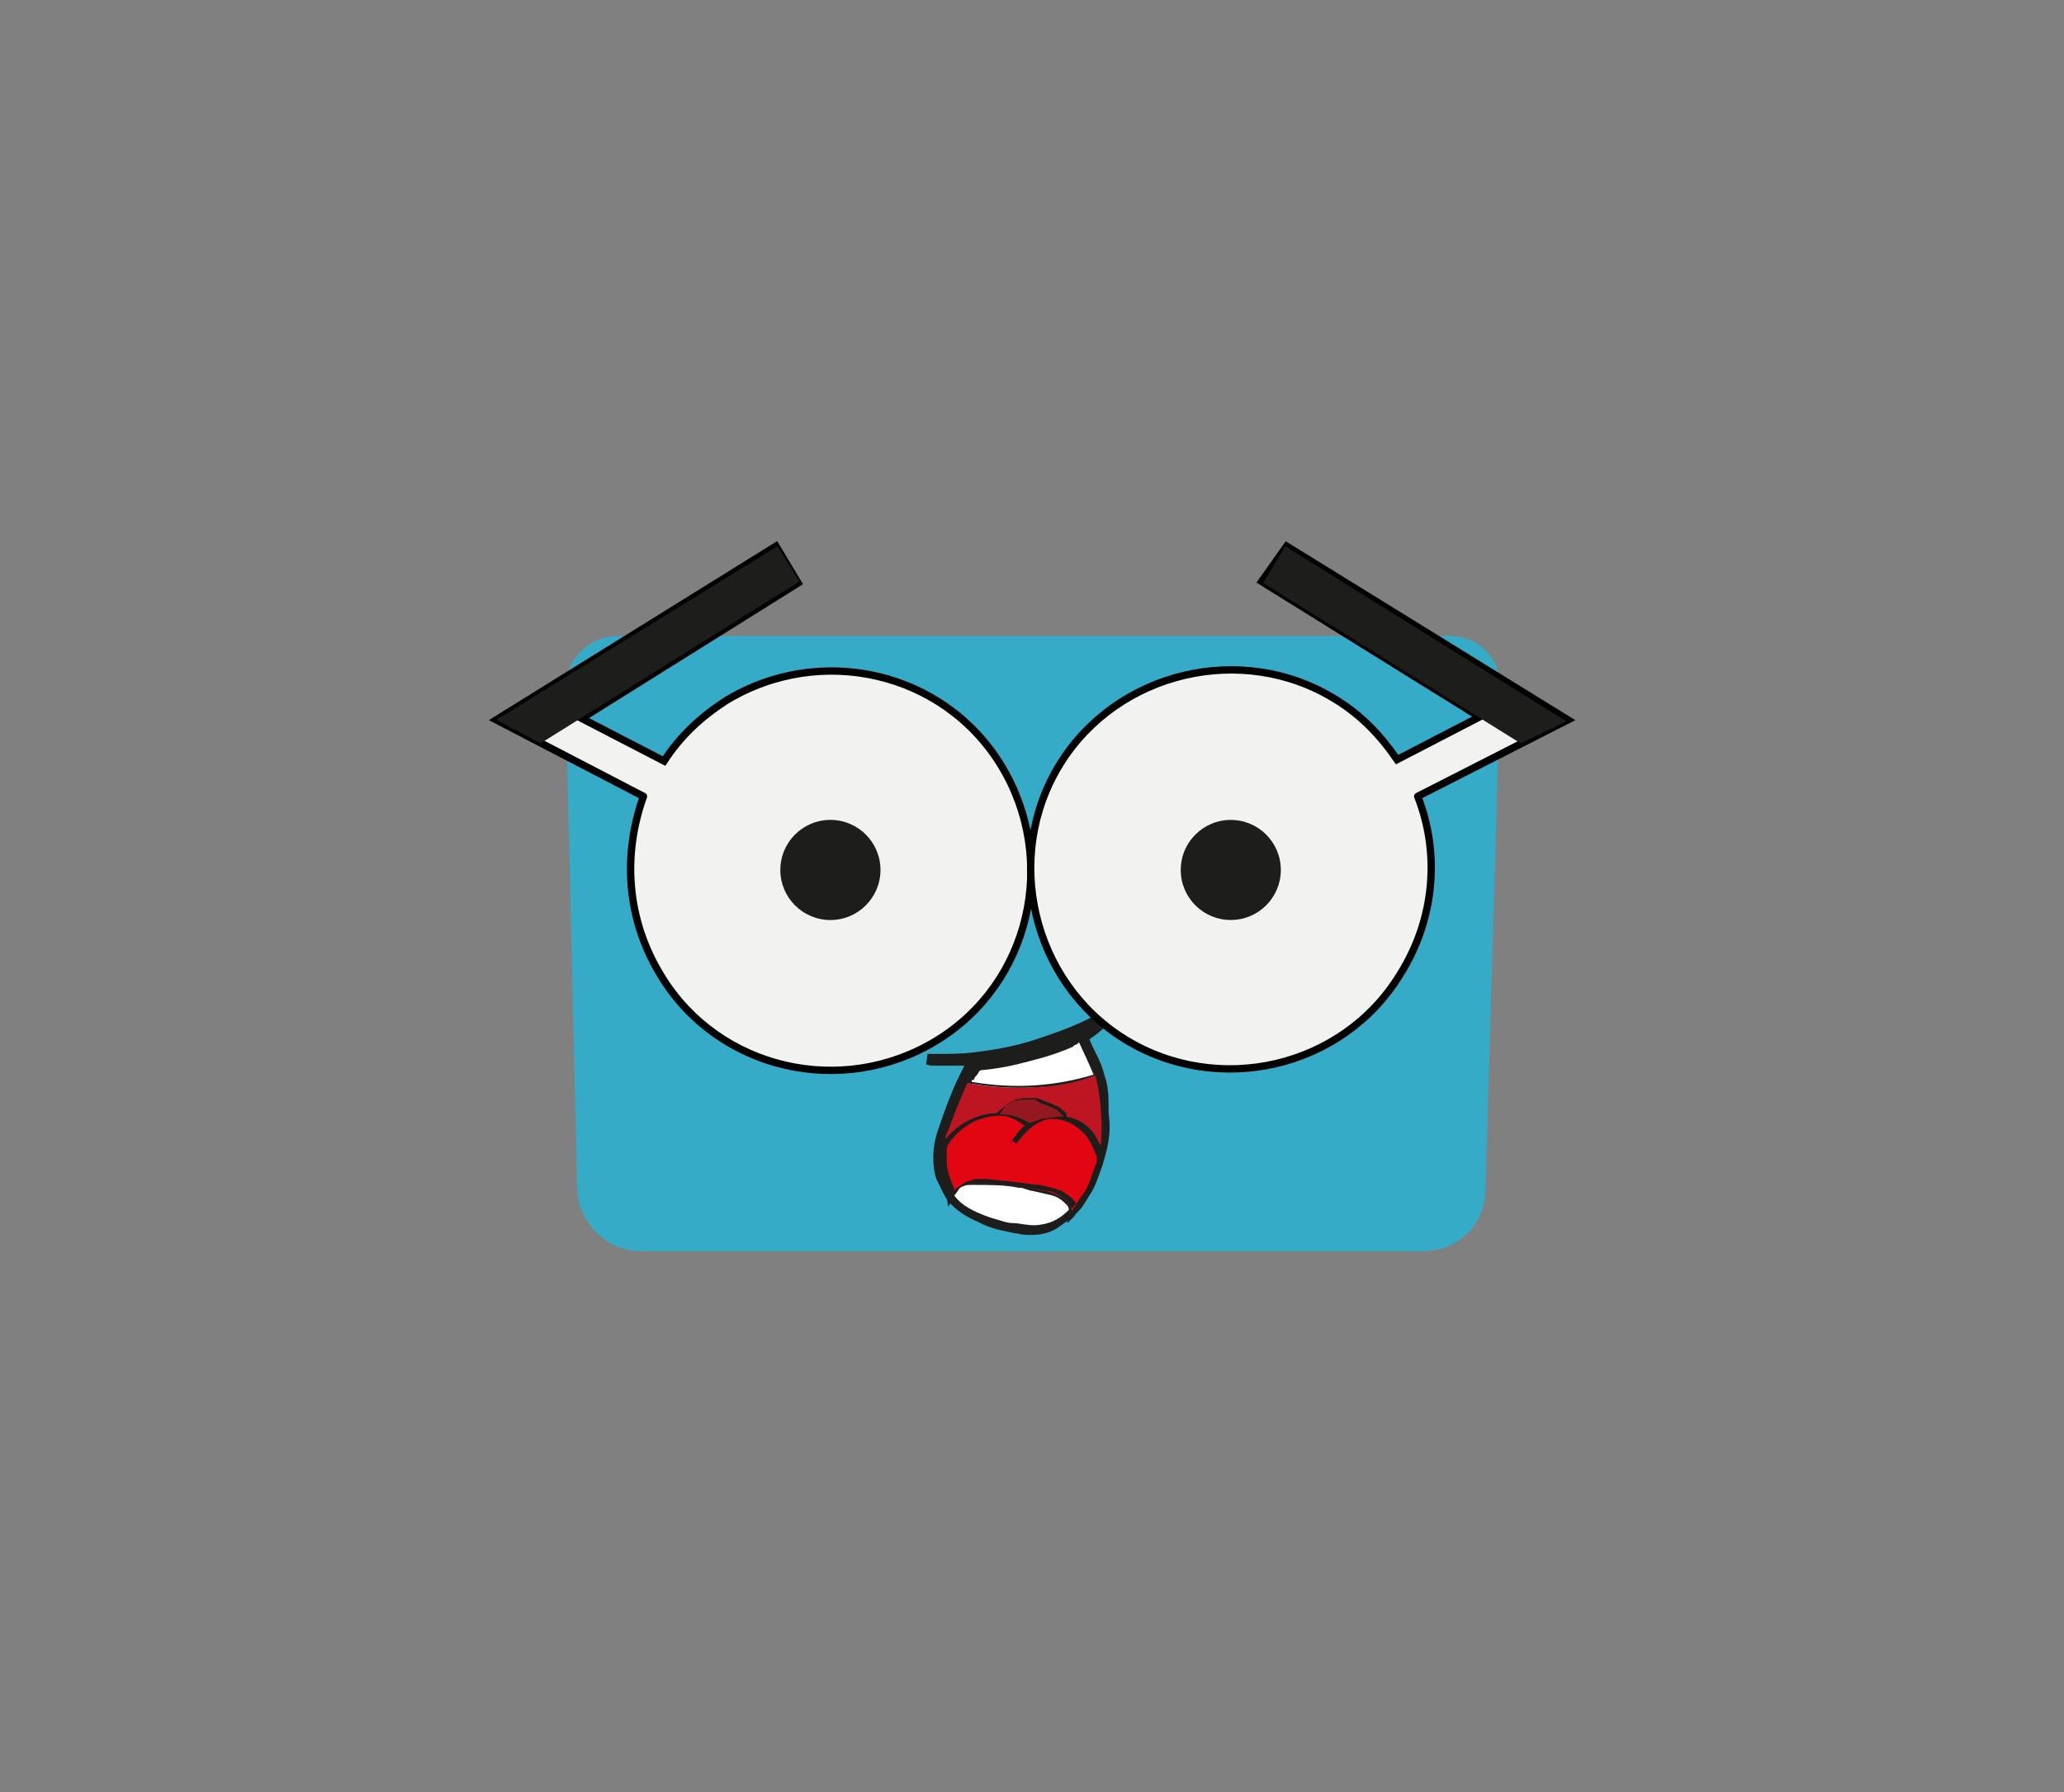 <?xml version="1.0" encoding="UTF-8"?>
<svg width="76" height="66" version="1.1" viewBox="0 0 76 66" xml:space="preserve" xmlns="http://www.w3.org/2000/svg">
<rect x="0" y="0" width="76" height="66" fill="#808080" stroke="none"/>
<style type="text/css">
	.st0{fill:#36ABC8;}
	.st1{fill:#1D1D1B;}
	.st2{fill:#E20613;}
	.st3{fill:#BD1622;}
	.st4{fill:#FFFFFF;}
	.st5{fill:#931820;}
	.st6{fill:none;stroke:#1D1D1B;stroke-miterlimit:10;}
	.st7{fill:#F2F2F1;stroke:#000000;stroke-width:0.5;stroke-linecap:round;stroke-miterlimit:10;}
	.st8{fill:#CECDCE;}
	.st9{fill:#838383;}
	.st10{fill:#353435;}
</style>
<g transform="matrix(.542 0 0 .542 15.943 14.425)">
			<path class="st0" d="m67.3 58.4h-53.2c-2.3 0-4.2-1.9-4.3-4.2l-0.8-34c0-2 1.6-3.6 3.6-3.6h56.5c1.9 0 3.4 1.5 3.4 3.4l-1 34.2c0 2.4-1.9 4.2-4.2 4.2z"/>
		<path d="m33.9 45.6c0.9 0 1.9 0 2.8-0.2 1.6-0.2 3.2-0.5 4.7-1 1.4-0.4 2.8-1 4-1.7-0.1 0.1-5.6 4.7 0.3-0.1 0 0-0.2 0.2-0.1 0.2-0.8 0.6-0.9 0.3-1.8 0.8 0.1 0.2 0.1 0.3 0.2 0.4 0.4 0.9 0.9 1.7 1.1 2.7 0.3 0.9 0.3 1.6 0.3 2.5 0.1 0.8 0.1 1.5-0.1 2.2-0.3 1.4-0.8 2.7-1.7 3.8-0.3 0.5-0.9 0.9-1.4 1.2-0.9 0.5-1.7 0.6-2.7 0.3-0.9-0.2-1.7-0.3-2.6-0.8-0.7-0.3-1.4-0.7-1.8-1.3-0.3-0.4-0.5-0.9-0.7-1.3-0.3-1-0.3-2 0.1-3 0.4-1.3 0.9-2.6 1.5-3.8 0.2-0.3 0.4-0.8 0.6-1.2-0.3 0-0.7 0.1-1 0.1-0.4 0.1-1 0.1-1.7 0.2 0.1 0 0.1 0 0 0zm1.4 8.9c0.1-0.2 0.2-0.3 0.3-0.4 0.2-0.3 0.5-0.4 0.9-0.4h1.2c1.1 0.1 2.2 0.2 3.3 0.4 0.5 0.1 1 0.2 1.5 0.4 0.5 0.3 0.9 0.5 1 1.1 0.1-0.1 0.1-0.1 0.1-0.2 0.3-0.3 0.6-0.8 0.8-1.1 0.4-0.7 0.7-1.5 0.9-2.2v-0.2c-0.2-0.5-0.4-0.9-0.7-1.4-0.8-0.9-1.9-1.4-3.1-1.1-0.9 0.3-1.6 0.8-2.1 1.5l-0.1 0.1c0.3-0.5 0.7-0.9 1.2-1.2-0.6-0.4-1.3-0.7-2.1-0.7-1.5 0.1-2.7 0.9-3.5 2-0.1 0.2-0.2 0.3-0.2 0.5v0.7c-0.2 0.8 0.2 1.5 0.6 2.2zm-0.7-3.4s0.1 0 0 0c0.9-0.9 1.5-1.4 2.3-1.7 1.2-0.4 2.4-0.3 3.5 0.4 0.1-0.1 0.3-0.2 0.3-0.2 1.2-0.5 2.3-0.5 3.4 0.3 0.5 0.4 0.9 1 1.1 1.7 0 0.1 0 0.1 0.1 0.2 0.5-1.4 0.1-5-0.3-5.8h-0.1c-2.8 0.9-5.5 1-8.3 0.5-0.2 0-0.2 0-0.3 0.1-0.5 1.1-1 2.2-1.4 3.4-0.1 0.5-0.2 0.8-0.3 1.1zm5.5 2.9h-0.3c-1-0.2-2.1-0.3-3.2-0.3-0.2 0-0.4 0-0.6 0.1-0.3 0.1-0.5 0.4-0.7 0.7-0.1 0.1-0.1 0.2 0 0.3 0.7 0.8 1.5 1.2 2.4 1.5 0.6 0.2 1.1 0.3 1.7 0.5s1.2 0.2 1.8 0.1c0.8-0.2 1.4-0.5 2-1.1l0.1-0.1c0-0.3-0.1-0.4-0.3-0.6-0.3-0.3-0.7-0.5-1.1-0.7-0.6-0.2-1.2-0.3-1.8-0.4zm4.9-7.9c-0.3-0.9-0.7-1.6-1.1-2.4-0.2 0.1-0.3 0.2-0.5 0.3-0.9 0.4-2 0.8-3 1-1 0.3-2.1 0.5-3.1 0.6-0.1 0-0.2 0.1-0.3 0.2-0.1 0.3-0.3 0.4-0.3 0.6-0.1 0.1-0.1 0.2-0.2 0.3 2.8 0.4 5.7 0.3 8.5-0.6z"/>
		<path class="st1" d="m40.7 57.3c-0.3 0-0.7 0-1-0.1h-0.1c-0.9-0.2-1.7-0.3-2.6-0.8-0.7-0.3-1.4-0.7-2-1.4-0.3-0.4-0.5-0.9-0.8-1.5-0.3-0.9-0.3-2.1 0.1-3.3 0.5-1.5 1-2.8 1.5-3.8l0.3-0.6h-0.3-1.5-0.3-0.2l-0.3-0.1 0.1-0.7h0.3c1.1 0 2 0 2.8-0.1 1.7-0.2 3.2-0.5 4.6-1 1.5-0.5 2.8-1 4-1.7l0.9-0.6-0.3 0.5v0.1h0.6l-0.6 0.8c-0.2 0.2-0.3 0.3-0.4 0.3-0.3 0.3-0.6 0.5-0.9 0.7 0.3 0.8 0.8 1.5 1 2.4 0.3 0.8 0.3 1.6 0.3 2.4v0.2c0.1 0.8 0.1 1.5-0.1 2.4-0.3 1.3-0.8 2.7-1.7 4-0.4 0.5-0.9 0.9-1.5 1.3-0.5 0.4-1.2 0.6-1.9 0.6zm-5-2.7c0.5 0.6 1.2 1 2.2 1.4 0.3 0.2 0.8 0.3 1.2 0.3 0.2 0.1 0.3 0.1 0.5 0.2 0.4 0.2 1 0.2 1.6 0.1s1.1-0.4 1.7-0.9c0-0.1-0.1-0.2-0.1-0.3-0.3-0.3-0.6-0.4-0.9-0.5-0.4-0.1-0.9-0.2-1.3-0.3h-0.2l-0.5-0.1c-1.2-0.2-2.1-0.3-3.1-0.3-0.2 0-0.3 0-0.5 0.1-0.3-0.1-0.4 0.1-0.6 0.3zm1.2-1.3h0.7c1 0.1 2.2 0.2 3.4 0.4h0.2c0.5 0.1 1 0.2 1.5 0.4 0.3 0.2 0.7 0.3 0.9 0.8 0.2-0.3 0.3-0.5 0.5-0.7 0.3-0.6 0.6-1.2 0.8-1.9l0.1-0.3c-0.2-0.5-0.3-0.9-0.7-1.3-0.7-0.9-1.6-1.2-2.7-0.9-0.8 0.2-1.5 0.7-2 1.4 0 0 0 0.1-0.1 0.1l-0.3 0.3-0.6-0.5 0.2-0.3c0.3-0.3 0.5-0.7 0.9-1-0.4-0.3-0.9-0.3-1.5-0.3-1.3 0.1-2.3 0.7-3.3 1.8v0.3 0.2 0.4c0 0.5 0.2 1 0.4 1.5 0.3-0.3 0.7-0.5 1.1-0.5h0.1c0.2 0 0.2 0 0.4 0.1-0.2 0-0.1 0 0 0zm8-1.2zm0-0.1zm-2.6-3c0.8 0 1.5 0.3 2.1 0.8 0.3 0.3 0.6 0.6 0.9 1 0.1-1.4-0.2-3.4-0.4-4.1-2.6 0.8-5.3 0.9-8.2 0.4-0.4 0.9-0.9 1.8-1.2 2.8 0.4-0.3 0.9-0.6 1.4-0.8 1.3-0.5 2.6-0.4 3.7 0.3 0.1 0 0.1-0.1 0.2-0.1 0.4-0.2 0.9-0.3 1.5-0.3zm-5.3-2.7c2.7 0.4 5.1 0.3 7.5-0.4l-0.5-1.2c-0.2 0.2-0.3 0.3-0.4 0.3-0.2 0.1-0.4 0.3-0.7 0.1-0.2-0.3-0.1-0.4 0.3-0.7-0.8 0.3-1.6 0.6-2.7 0.9s-2.1 0.5-3.2 0.6c-0.1 0.1-0.2 0.2-0.3 0.4v0z"/>
		<path class="st2" d="m35.3 54.5c-0.4-0.7-0.8-1.4-0.8-2.1v-0.7c0-0.2 0.1-0.3 0.2-0.5 0.9-1.1 2.1-1.9 3.5-2 0.8-0.1 1.5 0.2 2.1 0.7-0.5 0.3-0.9 0.7-1.2 1.2l0.1-0.1c0.5-0.8 1.2-1.3 2.1-1.5 1.2-0.3 2.3 0.1 3.1 1.1 0.3 0.4 0.5 0.9 0.7 1.4v0.2c-0.3 0.8-0.5 1.5-0.9 2.2-0.3 0.4-0.5 0.8-0.8 1.1 0 0.1-0.1 0.1-0.1 0.2-0.1-0.6-0.5-0.9-1-1.1-0.5-0.3-1-0.3-1.5-0.4-1.1-0.2-2.2-0.3-3.3-0.4h-1.2c-0.3 0-0.7 0.2-0.9 0.4 0.1 0 0 0.2-0.1 0.3z"/>
		<path class="st1" d="m43.1 56.5-0.1-0.8c0-0.4-0.3-0.6-0.8-0.9-0.4-0.2-0.9-0.3-1.3-0.3h-0.2c-1.1-0.2-2.2-0.3-3.3-0.4h-0.9-0.3c-0.3 0-0.4 0.1-0.6 0.3-0.1 0.1-0.1 0.2-0.2 0.3 0 0.1-0.1 0.1-0.1 0.2l-0.3 0.5-0.1-0.7c-0.5-0.8-0.8-1.5-0.8-2.4v-0.5-0.2c0-0.3 0.1-0.5 0.3-0.7 1-1.3 2.3-2 3.8-2.1 0.8-0.1 1.5 0.2 2.2 0.7 0.3-0.2 0.6-0.3 0.9-0.3 1.4-0.3 2.7 0.1 3.4 1.2 0.3 0.4 0.6 0.9 0.8 1.5 0 0.1 0.1 0.3 0 0.4v0.2c-0.3 0.7-0.4 1.4-0.9 2.1l-0.6 0.9-0.3 0.3c0 0.1-0.1 0.1-0.1 0.2zm-6.2-3.2h0.7c1 0.1 2.2 0.2 3.4 0.4h0.2c0.5 0.1 1 0.2 1.5 0.4 0.3 0.2 0.7 0.3 0.9 0.8 0.2-0.3 0.3-0.5 0.5-0.7 0.3-0.6 0.6-1.2 0.8-1.9l0.1-0.3c-0.2-0.5-0.3-0.9-0.7-1.3-0.7-0.9-1.6-1.2-2.7-0.9-0.8 0.2-1.5 0.7-2 1.4 0 0 0 0.1-0.1 0.1l-0.3 0.3-0.6-0.5 0.2-0.3c0.3-0.3 0.5-0.7 0.9-1-0.4-0.3-0.9-0.3-1.5-0.3-1.3 0.1-2.3 0.7-3.3 1.8v0.3 0.2 0.4c0 0.5 0.2 1 0.4 1.5 0.3-0.3 0.7-0.5 1.1-0.5h0.1c0.2 0 0.2 0 0.4 0.1-0.2 0-0.1 0 0 0zm8-1.2zm0-0.1z"/>
		<path class="st3" d="m34.6 51.1 0.3-0.9c0.4-1.1 0.9-2.3 1.4-3.4 0.1-0.1 0.1-0.2 0.3-0.1 2.8 0.5 5.6 0.3 8.3-0.5 0.4 0.9 0.9 4.4 0.3 5.8 0-0.1-0.1-0.1-0.1-0.2-0.3-0.7-0.6-1.3-1.1-1.7-1-0.9-2.1-0.9-3.4-0.3-0.1 0.1-0.3 0.1-0.3 0.2-1.1-0.8-2.2-0.9-3.5-0.4-0.7 0.2-1.3 0.6-2.2 1.5 0.1 0 0 0 0 0z"/>
		<path class="st1" d="m45.3 52.2-0.1-0.3s0-0.1-0.1-0.1c-0.3-0.8-0.6-1.3-1.1-1.7-0.9-0.8-2-0.9-3.3-0.3-0.1 0-0.2 0.1-0.3 0.1 0 0-0.1 0-0.1 0.1h-0.2c-1-0.8-2.1-0.9-3.4-0.4-0.9 0.3-1.5 0.8-2.2 1.7v0.1l-0.1-0.1v-0.1l0.1-0.3c0.1-0.2 0.2-0.4 0.2-0.6 0.4-1.3 0.9-2.3 1.4-3.4 0.1-0.2 0.2-0.2 0.3-0.2 2.9 0.3 5.8 0.2 8.3-0.7h0.1 0.1v0.1c0.5 0.9 0.9 4.5 0.3 5.8zm-3-3c0.7 0 1.3 0.3 1.9 0.7 0.5 0.4 0.9 0.9 1.1 1.7 0.3-1.5 0-4.6-0.4-5.4-2.7 0.9-5.5 1-8.3 0.5-0.1 0-0.1 0-0.2 0.1-0.5 1-0.9 2.1-1.4 3.4-0.1 0.2-0.2 0.4-0.2 0.6 0.7-0.8 1.3-1.2 2.1-1.5 1.3-0.5 2.5-0.3 3.5 0.4h0.1c0.1-0.1 0.2-0.1 0.3-0.1 0.5-0.3 0.9-0.4 1.5-0.4z"/>
		<path class="st4" d="m40.1 54c0.6 0.2 1.3 0.3 1.9 0.4 0.4 0.1 0.9 0.3 1.1 0.7 0.2 0.2 0.3 0.3 0.3 0.6 0 0 0 0.1-0.1 0.1-0.5 0.5-1.2 0.9-2 1.1-0.6 0.1-1.1 0-1.7-0.1-0.6-0.2-1.2-0.3-1.7-0.5-0.9-0.3-1.8-0.8-2.4-1.5-0.1-0.1-0.1-0.2 0-0.3 0.2-0.3 0.3-0.6 0.7-0.7 0.2-0.1 0.4-0.1 0.6-0.1 1 0 2.1 0.1 3.2 0.2-0.1 0.1 0 0.1 0.1 0.1z"/>
		<path class="st1" d="m40.8 57.1c-0.4 0-0.9-0.1-1.3-0.2-0.3-0.1-0.4-0.1-0.7-0.2s-0.7-0.2-1-0.3c-1.1-0.4-1.9-0.9-2.5-1.6-0.1-0.1-0.2-0.3 0-0.4l0.1-0.1c0.2-0.3 0.3-0.5 0.7-0.7 0.2-0.1 0.4-0.1 0.7-0.1 1.1 0 2.2 0.1 3.2 0.2h0.1l0.3 0.1c0.1 0 0.3 0.1 0.3 0.1 0.4 0.1 0.9 0.2 1.3 0.3 0.5 0.1 0.9 0.3 1.2 0.7 0.2 0.2 0.3 0.4 0.3 0.8 0 0.1-0.1 0.2-0.1 0.3-0.7 0.6-1.3 1-2.1 1.1h-0.5zm-1.2-0.6c0.7 0.1 1.1 0.2 1.7 0.1 0.7-0.1 1.3-0.4 1.9-1 0-0.2-0.1-0.3-0.2-0.4-0.3-0.3-0.6-0.5-1-0.6s-0.9-0.2-1.3-0.3c-0.2 0-0.3-0.1-0.4-0.1l-0.3-0.1h-0.2c-0.9-0.2-2-0.2-3.2-0.2-0.2 0-0.4 0-0.6 0.1-0.3 0.1-0.3 0.3-0.5 0.5l-0.1 0.1c0.5 0.7 1.3 1.1 2.4 1.5 0.3 0.1 0.7 0.2 1 0.3 0.4 0.1 0.5 0.1 0.8 0.1zm3.6-0.9z"/>
		<path class="st4" d="m44.9 46.5c-2.8 0.9-5.7 1-8.5 0.5 0.1-0.1 0.1-0.2 0.2-0.3 0.1-0.2 0.3-0.4 0.3-0.6 0.1-0.1 0.1-0.2 0.3-0.2 1-0.1 2.1-0.3 3.1-0.6s2.1-0.6 3-1c0.2-0.1 0.3-0.2 0.5-0.3 0.4 0.9 0.8 1.6 1.1 2.5z"/>
		<path class="st1" d="m39.8 47.3c-1.1 0-2.2-0.1-3.4-0.3h-0.1l0.1-0.2c0-0.1 0.1-0.2 0.1-0.2 0-0.1 0.1-0.2 0.1-0.2 0.1-0.2 0.2-0.3 0.3-0.4 0.1-0.2 0.2-0.2 0.3-0.2 1-0.1 2.1-0.3 3.1-0.6 1.2-0.3 2.1-0.6 3-1 0.1-0.1 0.3-0.1 0.3-0.2l0.3-0.1 1.1 2.6h-0.1c-1.6 0.6-3.3 0.8-5.1 0.8zm-3.2-0.4c2.9 0.5 5.7 0.3 8.3-0.5l-1-2.2-0.1 0.1c-0.1 0.1-0.3 0.1-0.3 0.2-0.9 0.4-1.8 0.7-3 1-1.1 0.3-2.1 0.5-3.2 0.6-0.1 0-0.1 0-0.2 0.1-0.1 0.2-0.2 0.3-0.3 0.4 0 0.1-0.1 0.2-0.1 0.2-0.1-0.1-0.1 0-0.1 0.1z"/>
		<polygon class="st5" points="40.5 49.8 38.3 49.1 39 48.5 39.6 48.2 40.1 48.1 40.2 48.1 40.4 48.1 40.7 48.1 41 48.2 41.2 48.2 41.7 48.4 42.4 48.7 42.9 49.1 42.9 49.4 42.3 49.3 41.5 49.4"/>
		<path class="st1" d="m40.5 49.8-2.3-0.7 0.8-0.7 0.6-0.3 0.5-0.1h0.9l0.3 0.1 0.5 0.2 0.7 0.3 0.5 0.4 0.1 0.4-0.8 0.1-0.9 0.1zm-2-0.7 2 0.6 0.9-0.3 0.9-0.1 0.5 0.1v-0.2l-0.4-0.4-0.7-0.3-0.5-0.2-0.3-0.2h-0.9l-0.5 0.1-0.6 0.3z"/>
		<path class="st2" d="m35.3 54.5c-0.4-0.7-0.7-1.4-0.7-2.1v-0.7c0-0.2 0.1-0.3 0.2-0.5 0.9-1.1 2.1-1.9 3.5-2 0.8-0.1 1.5 0.2 2.1 0.7-0.5 0.3-0.9 0.7-1.2 1.2l0.1-0.1c0.5-0.8 1.2-1.3 2.1-1.5 1.2-0.3 2.3 0.1 3.1 1.1 0.3 0.4 0.5 0.9 0.7 1.4v0.2c-0.3 0.8-0.5 1.5-0.9 2.2-0.3 0.4-0.5 0.8-0.8 1.1 0 0.1-0.1 0.1-0.1 0.2-0.1-0.6-0.5-0.9-1-1.1-0.5-0.3-1-0.3-1.5-0.4-1.1-0.2-2.2-0.3-3.3-0.4h-1.2c-0.3 0-0.7 0.2-0.9 0.4 0 0-0.1 0.2-0.2 0.3z"/>
		<path class="st1" d="m43.4 55.9v-0.2c-0.1-0.6-0.5-0.9-0.9-1.1-0.4-0.3-0.9-0.3-1.4-0.4h-0.2c-1.1-0.2-2.2-0.3-3.3-0.4h-0.9-0.3c-0.3 0-0.6 0.2-0.8 0.4-0.1 0.1-0.1 0.2-0.2 0.3 0 0.1-0.1 0.1-0.1 0.2l-0.1 0.1-0.1-0.1c-0.4-0.8-0.7-1.5-0.8-2.2v-0.5-0.2c0-0.2 0.1-0.4 0.2-0.6 1-1.3 2.1-1.9 3.6-2 0.8-0.1 1.5 0.2 2.1 0.7 0.3-0.2 0.7-0.3 1-0.4 1.2-0.3 2.4 0.1 3.2 1.1 0.3 0.4 0.5 0.9 0.7 1.4v0.3l-0.1 0.3c-0.3 0.7-0.4 1.4-0.9 2-0.2 0.3-0.3 0.5-0.6 0.8l-0.3 0.3 0.2-0.2-0.1 0.1zm-6.5-2.4h0.7c1 0.1 2.1 0.2 3.4 0.4h0.2c0.5 0.1 0.9 0.2 1.5 0.4 0.4 0.3 0.9 0.5 1 1l0.3-0.3c0.2-0.3 0.4-0.5 0.6-0.8 0.3-0.6 0.6-1.3 0.9-2l0.1-0.3v-0.1c-0.2-0.5-0.4-0.9-0.7-1.4-0.7-0.9-1.8-1.4-3-1-0.9 0.2-1.5 0.7-2.1 1.5l-0.2 0.2-0.2-0.2v-0.1c0.3-0.4 0.6-0.9 1.1-1.1-0.6-0.4-1.3-0.6-2-0.6-1.4 0.1-2.5 0.7-3.4 1.9-0.2 0.3-0.2 0.4-0.2 0.6v0.2 0.5c0 0.7 0.3 1.3 0.6 2.1 0.1-0.1 0.1-0.2 0.2-0.3 0.3-0.3 0.6-0.5 0.9-0.5 0.1-0.1 0.2-0.1 0.3-0.1-0.1 0 0 0 0 0z"/>
			<path class="st6" d="m32.4 32.5"/>
			<path class="st7" d="m14.3 27.5-10-5.2 19-11.8 1.5 2.5-14.7 9.2 5.6 2.9c1.1-1.7 2.5-3 4.2-4.1 6.4-3.9 14.8-2 18.7 4.4s2 14.8-4.4 18.7-14.8 2-18.7-4.4c-2.4-3.9-2.6-8.3-1.2-12.2"/>
			<polygon class="st1" points="7.3 23.9 4.3 22.3 23.4 10.5 24.9 12.9"/>
			<circle class="st8" cx="54.2" cy="32.5" r="3.4"/>
			<circle class="st9" cx="54.2" cy="32.5" r="2"/>
			<circle class="st10" cx="54.2" cy="32.6" r=".8"/>
			<circle class="st8" cx="27" cy="32.5" r="3.4"/>
			<circle class="st9" cx="27" cy="32.5" r="2"/>
			<circle class="st10" cx="27" cy="32.6" r=".8"/>
	<path class="st6" d="m32.4 32.5"/>
	<circle class="st8" cx="54.2" cy="32.5" r="3.4"/>
	<circle class="st9" cx="54.2" cy="32.5" r="2"/>
	<circle class="st10" cx="54.2" cy="32.6" r=".8"/>
	<circle class="st9" cx="27" cy="32.5" r="2"/>
	<circle class="st10" cx="27" cy="32.6" r=".8"/>
	<circle class="st1" cx="27" cy="32.5" r="3.4"/>
			<path class="st7" d="m66.9 27.5c1.5 3.8 1.2 8.3-1.2 12.1-3.9 6.4-12.4 8.3-18.7 4.4s-8.3-12.4-4.4-18.7 12.4-8.3 18.7-4.4c1.8 1.1 3.1 2.5 4.2 4.1l5.6-2.9-14.8-9.2 1.7-2.4 19.1 11.8-10.2 5.2"/>
			<polygon class="st1" points="77 22.4 73.9 23.9 56.4 13 57.9 10.5"/>
	<circle class="st1" cx="54.2" cy="32.5" r="3.4"/>
</g>
</svg>
